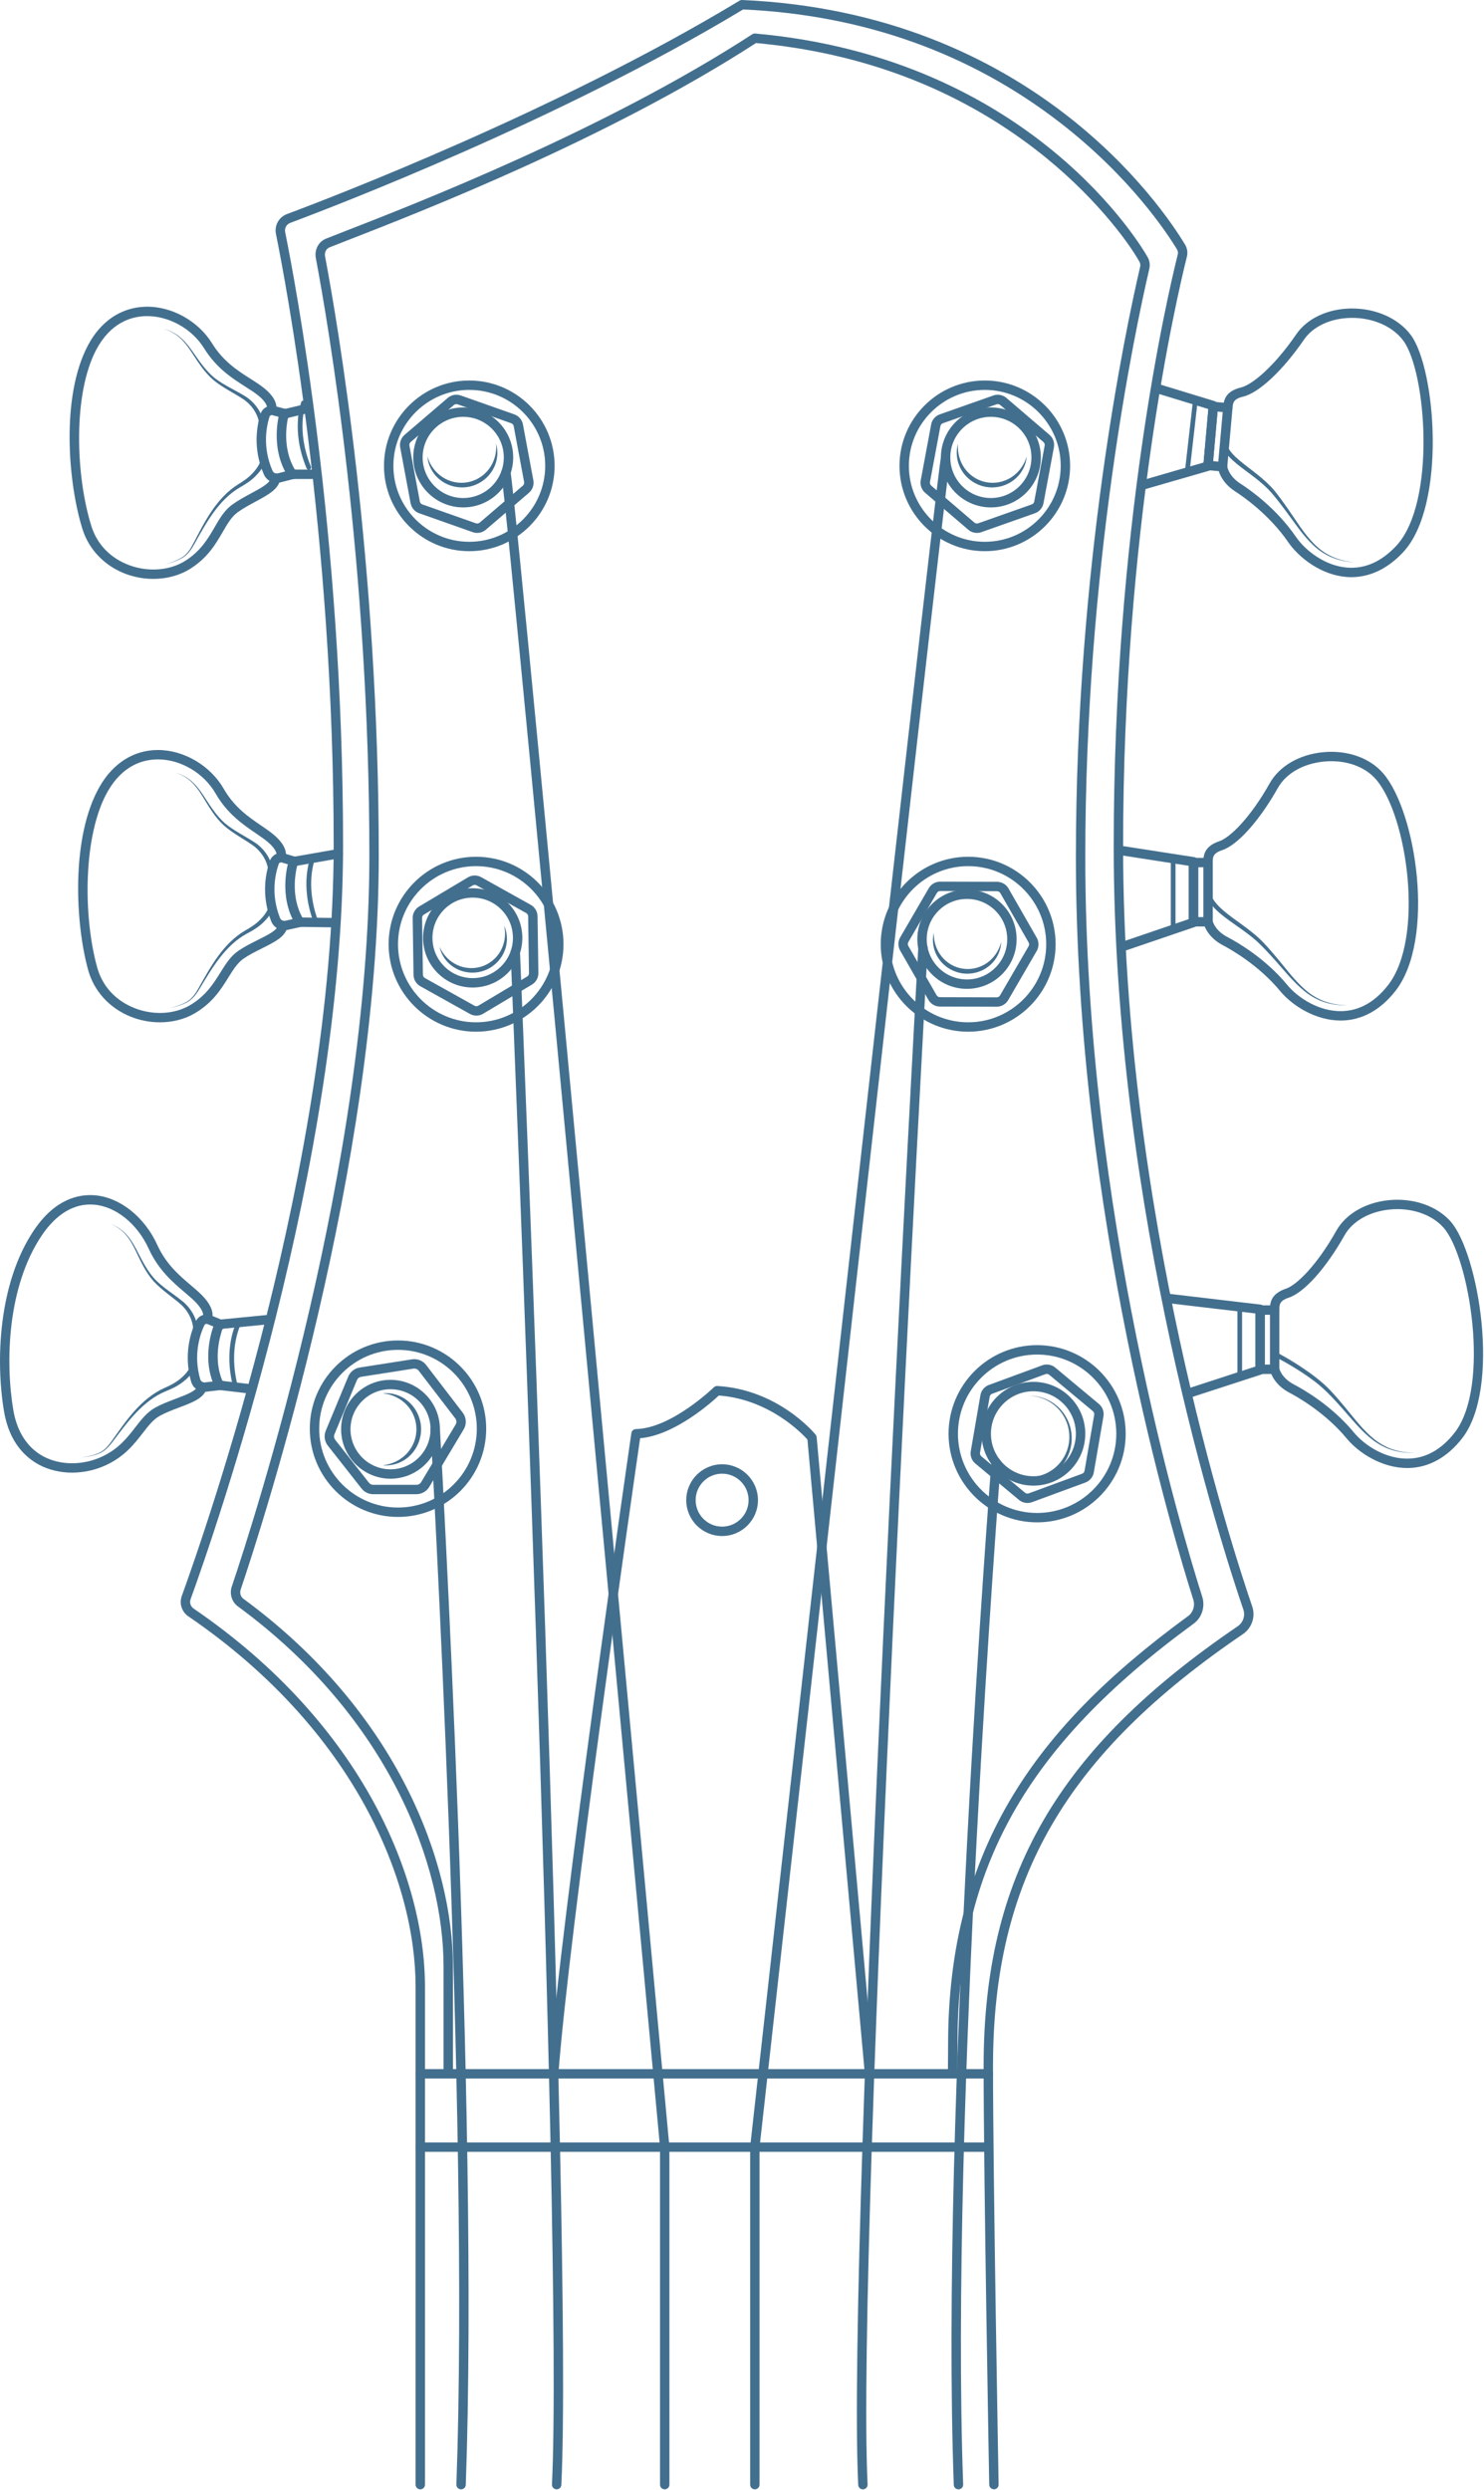 <?xml version="1.0" encoding="UTF-8" standalone="no"?>
<!DOCTYPE svg PUBLIC "-//W3C//DTD SVG 1.1//EN" "http://www.w3.org/Graphics/SVG/1.1/DTD/svg11.dtd">
<svg width="100%" height="100%" viewBox="0 0 316 530" version="1.1" xmlns="http://www.w3.org/2000/svg" xmlns:xlink="http://www.w3.org/1999/xlink" xml:space="preserve" xmlns:serif="http://www.serif.com/" style="fill-rule:evenodd;clip-rule:evenodd;stroke-linejoin:round;stroke-miterlimit:2;">
    <g transform="matrix(1,0,0,1,-144.696,-37.48)">
        <g>
            <g transform="matrix(1,0,0,1,234.188,37.475)">
                <path d="M0,529.862C-0.552,529.862 -1,529.415 -1,528.862L-1,422.843C-1,400.726 -13.708,368.413 -49.377,344.051C-50.783,343.091 -51.364,341.313 -50.789,339.729C-45.387,324.834 -18.439,247.119 -18.439,179.856C-18.439,113.725 -28.678,59.917 -30.731,49.801C-31.098,47.995 -30.11,46.215 -28.381,45.569C-19.123,42.112 29.037,23.671 67.979,0.148C68.148,0.046 68.348,0 68.541,0.005C130.017,2.713 157.891,43.85 162.854,52.069C163.324,52.848 163.462,53.76 163.243,54.638C160.974,63.718 149.659,112.445 149.659,180.189C149.659,257.764 172.562,328.545 177.153,341.946C177.894,344.109 177.078,346.527 175.169,347.825C137.373,373.512 121.956,400.169 121.956,439.832C121.956,463.383 123.139,528.192 123.151,528.843C123.161,529.396 122.722,529.851 122.17,529.862C121.618,529.833 121.162,529.432 121.151,528.881C121.14,528.228 119.956,463.401 119.956,439.832C119.956,399.417 135.626,372.281 174.045,346.171C175.21,345.378 175.71,343.907 175.261,342.594C170.652,329.14 147.659,258.082 147.659,180.189C147.659,112.211 159.024,63.273 161.302,54.154C161.392,53.795 161.335,53.422 161.142,53.102C159.085,49.696 151.209,37.682 136.24,26.112C117.084,11.307 94.38,3.2 68.754,2.016C29.705,25.556 -18.414,43.982 -27.681,47.443C-28.483,47.742 -28.941,48.567 -28.771,49.404C-26.712,59.552 -16.439,113.533 -16.439,179.856C-16.439,247.454 -43.487,325.46 -48.909,340.411C-49.172,341.136 -48.901,341.955 -48.249,342.399C-11.938,367.2 1,400.216 1,422.843L1,528.862C1,529.415 0.552,529.862 0,529.862" style="fill:rgb(67,111,142);fill-rule:nonzero;"/>
            </g>
            <g transform="matrix(1,0,0,1,240.144,44.597)">
                <path d="M0,435.294C-0.552,435.294 -1,434.847 -1,434.294L-1,411.455C-1,389.932 -12.507,358.49 -44.805,334.794C-46.083,333.856 -46.616,332.131 -46.099,330.599C-41.206,316.103 -16.796,240.479 -16.796,175.033C-16.796,112.98 -25.523,61.966 -28.198,47.809C-28.529,46.055 -27.617,44.319 -26.03,43.682C-25.056,43.292 -23.709,42.767 -22.037,42.116C-6.903,36.225 33.3,20.576 64.741,0.175C64.929,0.054 65.157,0 65.375,0.018C124.495,5.307 147.963,45.9 148.933,47.625C149.356,48.378 149.48,49.258 149.284,50.103C146.083,63.868 135.65,113.543 135.65,175.357C135.65,250.838 156.396,319.714 160.555,332.755C161.223,334.851 160.478,337.198 158.743,338.466C123.014,364.55 108.44,390.485 108.44,427.983L108.396,434.301C108.393,434.853 107.935,435.273 107.39,435.294C106.837,435.29 106.393,434.839 106.396,434.287L106.44,427.977C106.44,407.635 110.961,390.301 120.261,374.992C128.386,361.618 140.239,349.498 157.563,336.851C158.613,336.084 159.06,334.649 158.649,333.362C154.475,320.273 133.65,251.134 133.65,175.357C133.65,113.33 144.123,63.467 147.333,49.663C147.418,49.297 147.365,48.917 147.189,48.605C144.669,44.122 137.189,34.054 125.143,24.761C108.312,11.775 88.259,4.132 65.54,2.042C33.97,22.461 -6.171,38.086 -21.312,43.98C-22.976,44.628 -24.316,45.15 -25.286,45.539C-25.989,45.821 -26.387,46.62 -26.232,47.438C-23.55,61.638 -14.796,112.806 -14.796,175.033C-14.796,240.791 -39.293,316.69 -44.204,331.238C-44.445,331.953 -44.206,332.753 -43.622,333.181C-10.722,357.319 1,389.442 1,411.455L1,434.294C1,434.847 0.552,435.294 0,435.294" style="fill:rgb(67,111,142);fill-rule:nonzero;"/>
            </g>
            <g transform="matrix(1,0,0,1,355.146,477.891)">
                <path d="M0,2L-120.958,2C-121.51,2 -121.958,1.553 -121.958,1C-121.958,0.447 -121.51,0 -120.958,0L0,0C0.552,0 1,0.447 1,1C1,1.553 0.552,2 0,2" style="fill:rgb(67,111,142);fill-rule:nonzero;"/>
            </g>
            <g transform="matrix(1,0,0,1,355.146,493.499)">
                <path d="M0,2L-120.958,2C-121.51,2 -121.958,1.553 -121.958,1C-121.958,0.447 -121.51,0 -120.958,0L0,0C0.552,0 1,0.447 1,1C1,1.553 0.552,2 0,2" style="fill:rgb(67,111,142);fill-rule:nonzero;"/>
            </g>
            <g transform="matrix(1,0,0,1,229.445,358.36)">
                <path d="M0,-33.563C-9.253,-33.563 -16.781,-26.035 -16.781,-16.781C-16.781,-7.528 -9.253,0 0,0C9.253,0 16.781,-7.528 16.781,-16.781C16.781,-26.035 9.253,-33.563 0,-33.563M0,2C-10.356,2 -18.781,-6.424 -18.781,-16.781C-18.781,-27.137 -10.356,-35.563 0,-35.563C10.356,-35.563 18.781,-27.137 18.781,-16.781C18.781,-6.424 10.356,2 0,2" style="fill:rgb(67,111,142);fill-rule:nonzero;"/>
            </g>
            <g transform="matrix(1,0,0,1,219.776,351.295)">
                <path d="M0,-20.436L0.01,-20.436L0,-20.436ZM13.145,-22.519C13.084,-22.519 13.024,-22.514 12.963,-22.504L1.83,-20.764C1.421,-20.701 1.082,-20.434 0.924,-20.052L0.923,-20.052L-3.863,-8.529C-4.026,-8.136 -3.964,-7.684 -3.701,-7.349L3.473,1.774C3.698,2.06 4.036,2.224 4.399,2.224L13.596,2.224C14.008,2.224 14.396,2.004 14.607,1.651L21.937,-10.594C22.186,-11.011 22.156,-11.531 21.86,-11.917L14.08,-22.057C13.854,-22.351 13.508,-22.519 13.145,-22.519M13.596,4.224L4.399,4.224C3.418,4.224 2.507,3.782 1.901,3.01L-5.273,-6.113C-5.983,-7.015 -6.151,-8.235 -5.71,-9.296L-0.923,-20.82C-0.502,-21.834 0.435,-22.571 1.521,-22.741L12.654,-24.481C13.802,-24.66 14.958,-24.198 15.667,-23.274L23.447,-13.134C24.245,-12.093 24.326,-10.694 23.653,-9.567L16.323,2.678C15.752,3.631 14.707,4.224 13.596,4.224" style="fill:rgb(67,111,142);fill-rule:nonzero;"/>
            </g>
            <g transform="matrix(1,0,0,1,227.851,350.222)">
                <path d="M0,-17.044C-4.699,-17.044 -8.521,-13.222 -8.521,-8.523C-8.521,-3.823 -4.699,0 0,0C4.699,0 8.521,-3.823 8.521,-8.523C8.521,-13.222 4.699,-17.044 0,-17.044M0,2C-5.802,2 -10.521,-2.721 -10.521,-8.523C-10.521,-14.324 -5.802,-19.044 0,-19.044C5.802,-19.044 10.521,-14.324 10.521,-8.523C10.521,-2.721 5.802,2 0,2" style="fill:rgb(67,111,142);fill-rule:nonzero;"/>
            </g>
            <g transform="matrix(1,0,0,1,226.214,349.353)">
                <path d="M0,-15.305C2.006,-15.51 4.154,-14.793 5.686,-13.339C7.242,-11.909 8.152,-9.788 8.152,-7.654C8.153,-5.517 7.243,-3.396 5.687,-1.966C4.155,-0.511 2.006,0.205 0,-0.001C2.007,-0.194 3.839,-1.125 5.135,-2.518C6.427,-3.916 7.165,-5.776 7.152,-7.654C7.166,-9.531 6.428,-11.391 5.136,-12.789C3.84,-14.183 2.007,-15.114 0,-15.305" style="fill:rgb(67,111,142);fill-rule:nonzero;"/>
            </g>
            <g transform="matrix(1,0,0,1,365.539,359.513)">
                <path d="M0,-33.719C-9.296,-33.719 -16.859,-26.156 -16.859,-16.86C-16.859,-7.564 -9.296,0 0,0C9.296,0 16.859,-7.564 16.859,-16.86C16.859,-26.156 9.296,-33.719 0,-33.719M0,2C-10.399,2 -18.859,-6.46 -18.859,-16.86C-18.859,-27.259 -10.399,-35.719 0,-35.719C10.399,-35.719 18.859,-27.259 18.859,-16.86C18.859,-6.46 10.399,2 0,2" style="fill:rgb(67,111,142);fill-rule:nonzero;"/>
            </g>
            <g transform="matrix(1,0,0,1,367.311,355.163)">
                <path d="M0,-25.197L-11.348,-21.02C-11.623,-20.92 -11.824,-20.677 -11.874,-20.389L-13.931,-8.473C-13.981,-8.185 -13.872,-7.89 -13.647,-7.703L-4.356,0.037C-4.132,0.225 -3.823,0.28 -3.546,0.177L7.802,-3.999C8.076,-4.1 8.278,-4.343 8.328,-4.631L10.385,-16.547C10.435,-16.835 10.326,-17.13 10.102,-17.317L0.81,-25.057C0.585,-25.246 0.275,-25.3 0,-25.197M-3.827,2.227C-4.479,2.227 -5.122,2.002 -5.636,1.574L-14.927,-6.166C-15.699,-6.808 -16.073,-7.823 -15.902,-8.813L-13.845,-20.729C-13.674,-21.719 -12.981,-22.551 -12.039,-22.897L-0.69,-27.074C0.254,-27.424 1.317,-27.237 2.09,-26.594L11.381,-18.854C12.153,-18.212 12.527,-17.197 12.355,-16.206L10.298,-4.291C10.127,-3.301 9.436,-2.47 8.494,-2.122L-2.856,2.054C-3.171,2.17 -3.5,2.227 -3.827,2.227" style="fill:rgb(67,111,142);fill-rule:nonzero;"/>
            </g>
            <g transform="matrix(1,0,0,1,364.748,351.697)">
                <path d="M0,-18.088C-4.987,-18.088 -9.044,-14.031 -9.044,-9.044C-9.044,-4.057 -4.987,0 0,0C4.987,0 9.044,-4.057 9.044,-9.044C9.044,-14.031 4.987,-18.088 0,-18.088M0,2C-6.09,2 -11.044,-2.954 -11.044,-9.044C-11.044,-15.134 -6.09,-20.088 0,-20.088C6.09,-20.088 11.044,-15.134 11.044,-9.044C11.044,-2.954 6.09,2 0,2" style="fill:rgb(67,111,142);fill-rule:nonzero;"/>
            </g>
            <g transform="matrix(1,0,0,1,363.746,335.523)">
                <path d="M0,16.358C2.206,16.407 4.426,15.544 6.034,13.984C7.652,12.437 8.624,10.222 8.658,7.951C8.708,5.68 7.816,3.393 6.211,1.74C4.618,0.076 2.337,-0.923 0,-0.957C2.335,-1.007 4.689,-0.089 6.388,1.563C8.098,3.201 9.125,5.548 9.158,7.951C9.208,10.35 8.262,12.77 6.564,14.514C4.881,16.271 2.467,17.325 0,17.358C-0.276,17.365 -0.505,17.145 -0.511,16.87C-0.517,16.593 -0.298,16.365 -0.022,16.358L0,16.358Z" style="fill:rgb(67,111,142);fill-rule:nonzero;"/>
            </g>
            <g transform="matrix(1,0,0,1,246.065,255.077)">
                <path d="M0,-33.237C-9.163,-33.237 -16.618,-25.782 -16.618,-16.619C-16.618,-7.455 -9.163,0 0,0C9.164,0 16.619,-7.455 16.619,-16.619C16.619,-25.782 9.164,-33.237 0,-33.237M0,2C-10.266,2 -18.618,-6.352 -18.618,-16.619C-18.618,-26.885 -10.266,-35.237 0,-35.237C10.267,-35.237 18.619,-26.885 18.619,-16.619C18.619,-6.352 10.267,2 0,2" style="fill:rgb(67,111,142);fill-rule:nonzero;"/>
            </g>
            <g transform="matrix(1,0,0,1,244.846,252.262)">
                <path d="M0,-27.177L0.01,-27.177L0,-27.177ZM0.934,-26.434C0.788,-26.434 0.642,-26.395 0.513,-26.319L-9.87,-20.12C-10.122,-19.969 -10.275,-19.695 -10.271,-19.402L-10.094,-7.311C-10.09,-7.018 -9.929,-6.748 -9.673,-6.606L0.887,-0.713C1.142,-0.57 1.457,-0.574 1.708,-0.725L12.091,-6.924C12.342,-7.074 12.496,-7.348 12.491,-7.641L12.314,-19.732C12.311,-20.025 12.149,-20.296 11.893,-20.438L1.334,-26.33C1.21,-26.4 1.072,-26.434 0.934,-26.434M1.287,1.39C0.812,1.39 0.338,1.271 -0.088,1.033L-10.647,-4.86C-11.525,-5.349 -12.079,-6.277 -12.094,-7.282L-12.271,-19.373C-12.285,-20.378 -11.758,-21.322 -10.896,-21.837L-0.513,-28.035C0.351,-28.551 1.432,-28.567 2.309,-28.076L12.868,-22.184C13.746,-21.694 14.3,-20.766 14.314,-19.761L14.491,-7.671C14.506,-6.666 13.979,-5.721 13.116,-5.206L2.733,0.991C2.29,1.257 1.789,1.39 1.287,1.39" style="fill:rgb(67,111,142);fill-rule:nonzero;"/>
            </g>
            <g transform="matrix(1,0,0,1,245.355,245.661)">
                <path d="M0,-17.123C-0.043,-17.123 -0.085,-17.123 -0.128,-17.122C-2.417,-17.089 -4.555,-16.166 -6.149,-14.524C-7.744,-12.883 -8.604,-10.718 -8.57,-8.43C-8.537,-6.142 -7.614,-4.003 -5.973,-2.409C-4.331,-0.814 -2.176,0.031 0.122,0.012C2.41,-0.021 4.548,-0.944 6.143,-2.586C7.737,-4.227 8.597,-6.392 8.563,-8.68C8.53,-10.969 7.607,-13.107 5.966,-14.701C4.355,-16.266 2.241,-17.123 0,-17.123M-0.008,2.013C-2.771,2.013 -5.379,0.956 -7.366,-0.974C-9.391,-2.941 -10.529,-5.579 -10.57,-8.401C-10.611,-11.224 -9.551,-13.893 -7.584,-15.918C-5.618,-17.943 -2.98,-19.081 -0.158,-19.122C2.673,-19.136 5.334,-18.102 7.359,-16.136C9.384,-14.169 10.522,-11.532 10.563,-8.709C10.604,-5.887 9.544,-3.217 7.578,-1.192C5.611,0.833 2.973,1.97 0.151,2.012C0.098,2.012 0.045,2.013 -0.008,2.013" style="fill:rgb(67,111,142);fill-rule:nonzero;"/>
            </g>
            <g transform="matrix(1,0,0,1,252.063,244.773)">
                <path d="M0,-10.232C0.783,-8.492 0.778,-6.344 -0.08,-4.533C-0.906,-2.707 -2.551,-1.259 -4.478,-0.63C-6.405,0 -8.588,-0.197 -10.333,-1.183C-12.095,-2.139 -13.367,-3.871 -13.76,-5.738C-12.987,-3.993 -11.609,-2.629 -9.98,-1.879C-8.346,-1.134 -6.466,-1.02 -4.789,-1.58C-3.103,-2.117 -1.652,-3.319 -0.773,-4.885C0.1,-6.452 0.407,-8.367 0,-10.232" style="fill:rgb(67,111,142);fill-rule:nonzero;"/>
            </g>
            <g transform="matrix(1,0,0,1,350.857,255.077)">
                <path d="M0,-33.237C-9.163,-33.237 -16.618,-25.782 -16.618,-16.619C-16.618,-7.455 -9.163,0 0,0C9.163,0 16.618,-7.455 16.618,-16.619C16.618,-25.782 9.163,-33.237 0,-33.237M0,2C-10.266,2 -18.618,-6.352 -18.618,-16.619C-18.618,-26.885 -10.266,-35.237 0,-35.237C10.266,-35.237 18.618,-26.885 18.618,-16.619C18.618,-6.352 10.266,2 0,2" style="fill:rgb(67,111,142);fill-rule:nonzero;"/>
            </g>
            <g transform="matrix(1,0,0,1,344.901,249.759)">
                <path d="M0,-22.622C-0.292,-22.622 -0.563,-22.466 -0.71,-22.214L-6.786,-11.758C-6.933,-11.505 -6.933,-11.19 -6.788,-10.935L-0.771,-0.447C-0.625,-0.193 -0.353,-0.035 -0.061,-0.034L12.032,0L12.034,0C12.326,0 12.598,-0.157 12.745,-0.41L18.819,-10.865C18.967,-11.118 18.967,-11.432 18.822,-11.686L12.805,-22.175C12.659,-22.429 12.388,-22.587 12.095,-22.588L0.002,-22.622L0,-22.622ZM12.034,2L12.026,2L-0.066,1.966C-1.071,1.963 -2.006,1.42 -2.506,0.548L-8.522,-9.941C-9.022,-10.813 -9.02,-11.894 -8.515,-12.762L-2.439,-23.218C-1.936,-24.084 -1.002,-24.622 0,-24.622L0.008,-24.622L12.101,-24.588C13.105,-24.585 14.04,-24.042 14.54,-23.17L20.557,-12.681C21.057,-11.809 21.054,-10.728 20.548,-9.859L14.474,0.596C13.97,1.462 13.036,2 12.034,2" style="fill:rgb(67,111,142);fill-rule:nonzero;"/>
            </g>
            <g transform="matrix(1,0,0,1,350.606,245.947)">
                <path d="M0,-17.127C-0.043,-17.127 -0.085,-17.127 -0.128,-17.126C-2.417,-17.093 -4.555,-16.17 -6.149,-14.528C-7.744,-12.887 -8.604,-10.722 -8.57,-8.434C-8.537,-6.146 -7.614,-4.007 -5.973,-2.413C-4.331,-0.818 -2.169,0.029 0.122,0.008C4.846,-0.062 8.632,-3.961 8.563,-8.685C8.53,-10.973 7.607,-13.111 5.966,-14.706C4.355,-16.27 2.241,-17.127 0,-17.127M-0.007,2.009C-2.771,2.009 -5.379,0.952 -7.366,-0.978C-9.391,-2.945 -10.529,-5.583 -10.57,-8.405C-10.611,-11.228 -9.551,-13.897 -7.584,-15.922C-5.618,-17.947 -2.98,-19.085 -0.158,-19.126C2.673,-19.136 5.334,-18.106 7.359,-16.14C9.384,-14.174 10.522,-11.536 10.563,-8.714C10.648,-2.888 5.978,1.922 0.151,2.008C0.099,2.008 0.045,2.009 -0.007,2.009" style="fill:rgb(67,111,142);fill-rule:nonzero;"/>
            </g>
            <g transform="matrix(1,0,0,1,357.885,242.984)">
                <path d="M0,-5.013C-0.053,-3.105 -0.994,-1.175 -2.555,0.082C-4.095,1.365 -6.206,1.951 -8.215,1.679C-10.224,1.406 -12.102,0.277 -13.243,-1.37C-14.413,-2.998 -14.803,-5.111 -14.344,-6.964C-14.408,-5.056 -13.762,-3.228 -12.622,-1.843C-11.477,-0.461 -9.834,0.462 -8.08,0.688C-6.329,0.94 -4.5,0.489 -3.026,-0.537C-1.557,-1.567 -0.446,-3.158 0,-5.013" style="fill:rgb(67,111,142);fill-rule:nonzero;"/>
            </g>
            <g transform="matrix(1,0,0,1,244.627,152.8)">
                <path d="M0,-32.33C-8.913,-32.33 -16.165,-25.079 -16.165,-16.165C-16.165,-7.252 -8.913,0 0,0C8.914,0 16.165,-7.252 16.165,-16.165C16.165,-25.079 8.914,-32.33 0,-32.33M0,2C-10.016,2 -18.165,-6.149 -18.165,-16.165C-18.165,-26.182 -10.016,-34.33 0,-34.33C10.016,-34.33 18.165,-26.182 18.165,-16.165C18.165,-6.149 10.016,2 0,2" style="fill:rgb(67,111,142);fill-rule:nonzero;"/>
            </g>
            <g transform="matrix(1,0,0,1,240.688,149.302)">
                <path d="M0,-26.367L0.01,-26.367L0,-26.367ZM1.185,-25.805C0.992,-25.805 0.801,-25.737 0.65,-25.608L0.65,-25.607L-8.535,-17.743C-8.758,-17.553 -8.862,-17.256 -8.809,-16.968L-6.591,-5.081C-6.537,-4.793 -6.333,-4.555 -6.057,-4.457L5.347,-0.434C5.624,-0.336 5.933,-0.394 6.155,-0.584L15.34,-8.449C15.563,-8.639 15.667,-8.936 15.614,-9.224L13.396,-21.111C13.342,-21.399 13.137,-21.638 12.861,-21.736L1.458,-25.758C1.369,-25.789 1.277,-25.805 1.185,-25.805M5.618,1.612C5.303,1.612 4.987,1.559 4.682,1.452L-6.722,-2.571C-7.669,-2.905 -8.373,-3.726 -8.557,-4.715L-10.775,-16.601C-10.959,-17.59 -10.599,-18.609 -9.836,-19.263L-0.65,-27.127L-0.65,-27.126C0.113,-27.78 1.176,-27.979 2.124,-27.644L13.527,-23.621C14.475,-23.286 15.177,-22.466 15.362,-21.478L17.58,-9.591C17.764,-8.603 17.405,-7.583 16.641,-6.93L7.456,0.935C6.938,1.378 6.282,1.612 5.618,1.612" style="fill:rgb(67,111,142);fill-rule:nonzero;"/>
            </g>
            <g transform="matrix(1,0,0,1,243.334,143.483)">
                <path d="M0,-17.28C-4.764,-17.28 -8.64,-13.404 -8.64,-8.64C-8.64,-3.876 -4.764,0 0,0C4.764,0 8.64,-3.876 8.64,-8.64C8.64,-13.404 4.764,-17.28 0,-17.28M0,2C-5.867,2 -10.64,-2.773 -10.64,-8.64C-10.64,-14.507 -5.867,-19.28 0,-19.28C5.867,-19.28 10.64,-14.507 10.64,-8.64C10.64,-2.773 5.867,2 0,2" style="fill:rgb(67,111,142);fill-rule:nonzero;"/>
            </g>
            <g transform="matrix(1,0,0,1,250.335,141.483)">
                <path d="M0,-9.525C0.553,-7.645 0.249,-5.462 -0.873,-3.739C-1.965,-1.997 -3.836,-0.752 -5.881,-0.376C-7.926,0 -10.117,-0.499 -11.758,-1.739C-13.419,-2.951 -14.479,-4.884 -14.628,-6.839C-14.086,-4.955 -12.873,-3.372 -11.315,-2.381C-9.753,-1.395 -7.85,-1.019 -6.062,-1.359C-4.268,-1.675 -2.623,-2.703 -1.513,-4.18C-0.408,-5.66 0.164,-7.572 0,-9.525" style="fill:rgb(67,111,142);fill-rule:nonzero;"/>
            </g>
            <g transform="matrix(1,0,0,1,354.397,152.8)">
                <path d="M0,-32.33C-8.913,-32.33 -16.165,-25.079 -16.165,-16.165C-16.165,-7.252 -8.913,0 0,0C8.914,0 16.165,-7.252 16.165,-16.165C16.165,-25.079 8.914,-32.33 0,-32.33M0,2C-10.016,2 -18.165,-6.149 -18.165,-16.165C-18.165,-26.182 -10.016,-34.33 0,-34.33C10.016,-34.33 18.165,-26.182 18.165,-16.165C18.165,-6.149 10.016,2 0,2" style="fill:rgb(67,111,142);fill-rule:nonzero;"/>
            </g>
            <g transform="matrix(1,0,0,1,357.152,148.737)">
                <path d="M0,-25.24C-0.092,-25.24 -0.184,-25.225 -0.272,-25.194L-11.676,-21.171C-11.952,-21.073 -12.157,-20.834 -12.21,-20.547L-14.429,-8.659C-14.482,-8.372 -14.377,-8.074 -14.155,-7.884L-4.97,-0.02C-4.748,0.171 -4.438,0.228 -4.162,0.13L7.242,-3.892C7.518,-3.99 7.723,-4.229 7.776,-4.517L9.994,-16.404C10.047,-16.691 9.943,-16.989 9.721,-17.179L0.535,-25.043C0.384,-25.172 0.193,-25.24 0,-25.24M-4.432,2.176C-5.097,2.176 -5.752,1.943 -6.271,1.499L-15.456,-6.365C-16.219,-7.019 -16.579,-8.038 -16.395,-9.026L-14.176,-20.914C-13.993,-21.901 -13.29,-22.722 -12.342,-23.057L-0.938,-27.079C0.007,-27.416 1.071,-27.216 1.836,-26.562L11.021,-18.698C11.784,-18.044 12.144,-17.025 11.96,-16.037L9.742,-4.15C9.558,-3.161 8.854,-2.34 7.907,-2.006L-3.497,2.016C-3.801,2.124 -4.118,2.176 -4.432,2.176" style="fill:rgb(67,111,142);fill-rule:nonzero;"/>
            </g>
            <g transform="matrix(1,0,0,1,355.69,143.483)">
                <path d="M0,-17.28C-4.764,-17.28 -8.64,-13.404 -8.64,-8.64C-8.64,-3.876 -4.764,0 0,0C4.764,0 8.64,-3.876 8.64,-8.64C8.64,-13.404 4.764,-17.28 0,-17.28M0,2C-5.867,2 -10.64,-2.773 -10.64,-8.64C-10.64,-14.507 -5.867,-19.28 0,-19.28C5.867,-19.28 10.64,-14.507 10.64,-8.64C10.64,-2.773 5.867,2 0,2" style="fill:rgb(67,111,142);fill-rule:nonzero;"/>
            </g>
            <g transform="matrix(1,0,0,1,348.69,141.483)">
                <path d="M0,-9.525C-0.164,-7.572 0.408,-5.66 1.513,-4.18C2.623,-2.703 4.268,-1.675 6.062,-1.359C7.851,-1.019 9.753,-1.395 11.315,-2.381C12.873,-3.372 14.087,-4.955 14.629,-6.839C14.479,-4.884 13.419,-2.951 11.758,-1.739C10.118,-0.499 7.926,0 5.881,-0.376C3.836,-0.752 1.965,-1.997 0.873,-3.739C-0.249,-5.462 -0.553,-7.645 0,-9.525" style="fill:rgb(67,111,142);fill-rule:nonzero;"/>
            </g>
            <g transform="matrix(1,0,0,1,242.88,340.682)">
                <path d="M0,226.655C-0.012,226.655 -0.024,226.655 -0.037,226.654C-0.588,226.634 -1.02,226.171 -1,225.619C1.843,146.926 -6.422,2.524 -6.506,1.075C-6.538,0.524 -6.116,0.051 -5.565,0.019C-5.013,0 -4.541,0.408 -4.509,0.96C-4.425,2.41 3.846,146.904 0.999,225.691C0.979,226.231 0.536,226.655 0,226.655" style="fill:rgb(67,111,142);fill-rule:nonzero;"/>
            </g>
            <g transform="matrix(1,0,0,1,263.229,239.111)">
                <path d="M0,328.226C-0.017,328.226 -0.033,328.226 -0.05,328.225C-0.602,328.198 -1.027,327.729 -1,327.177C1.525,275.803 -9.694,3.799 -9.807,1.058C-9.83,0.506 -9.401,0.04 -8.85,0.017C-8.303,0 -7.832,0.423 -7.809,0.975C-7.695,3.717 3.527,275.812 0.998,327.275C0.972,327.81 0.53,328.226 0,328.226" style="fill:rgb(67,111,142);fill-rule:nonzero;"/>
            </g>
            <g transform="matrix(1,0,0,1,286.239,136.959)">
                <path d="M0,430.378C-0.552,430.378 -1,429.931 -1,429.378L-1,357.54C-1.314,354.194 -32.853,13.674 -34.804,1.228C-34.89,0.683 -34.517,0.171 -33.971,0.086C-33.43,0 -32.914,0.373 -32.829,0.919C-30.867,13.427 -0.304,343.407 0.996,357.448L1,429.378C1,429.931 0.552,430.378 0,430.378" style="fill:rgb(67,111,142);fill-rule:nonzero;"/>
            </g>
            <g transform="matrix(1,0,0,1,348.789,347.741)">
                <path d="M0,219.596C-0.536,219.596 -0.979,219.172 -0.999,218.632C-3.846,139.835 6.903,2.334 7.012,0.954C7.056,0.405 7.532,0 8.087,0.036C8.638,0.08 9.049,0.562 9.006,1.113C8.897,2.491 -1.843,139.878 1,218.56C1.02,219.112 0.588,219.575 0.037,219.595C0.024,219.596 0.012,219.596 0,219.596" style="fill:rgb(67,111,142);fill-rule:nonzero;"/>
            </g>
            <g transform="matrix(1,0,0,1,328.44,238.262)">
                <path d="M0,329.075C-0.53,329.075 -0.972,328.659 -0.998,328.124C-3.528,276.653 11.638,3.718 11.791,0.967C11.822,0.415 12.301,0 12.845,0.024C13.396,0.054 13.819,0.527 13.788,1.078C13.635,3.828 -1.525,276.659 1,328.026C1.027,328.578 0.602,329.047 0.05,329.074C0.033,329.075 0.017,329.075 0,329.075" style="fill:rgb(67,111,142);fill-rule:nonzero;"/>
            </g>
            <g transform="matrix(1,0,0,1,305.43,133.77)">
                <path d="M0,433.567C-0.552,433.567 -1,433.12 -1,432.567L-1,360.729C-1,360.692 -0.998,360.655 -0.994,360.619C-0.607,357.148 37.672,13.418 39.632,0.919C39.718,0.373 40.237,0 40.775,0.086C41.321,0.171 41.694,0.683 41.608,1.228C39.663,13.636 1.674,354.731 1,360.785L1,432.567C1,433.12 0.552,433.567 0,433.567" style="fill:rgb(67,111,142);fill-rule:nonzero;"/>
            </g>
            <g transform="matrix(1,0,0,1,397.536,312.75)">
                <path d="M0,22.362C-0.421,22.362 -0.813,22.093 -0.951,21.672C-1.122,21.146 -0.834,20.582 -0.31,20.411L14.479,15.598L14.479,4.295L-4.579,2.05C-5.127,1.986 -5.52,1.489 -5.455,0.94C-5.391,0.391 -4.893,0 -4.345,0.064L15.595,2.412C16.099,2.471 16.479,2.898 16.479,3.405L16.479,16.325C16.479,16.758 16.2,17.142 15.788,17.276L0.31,22.313C0.207,22.346 0.103,22.362 0,22.362" style="fill:rgb(67,111,142);fill-rule:nonzero;"/>
            </g>
            <g transform="matrix(1,0,0,1,408.686,315.146)">
                <path d="M0,15.653C-0.276,15.653 -0.5,15.429 -0.5,15.153L-0.5,0.5C-0.5,0.223 -0.276,0 0,0C0.276,0 0.5,0.223 0.5,0.5L0.5,15.153C0.5,15.429 0.276,15.653 0,15.653" style="fill:rgb(67,111,142);fill-rule:nonzero;"/>
            </g>
            <g transform="matrix(1,0,0,1,0,105.255)">
                <path d="M414.014,222.675L415.118,222.675L415.118,212.071L414.014,212.071L414.014,222.675ZM416.118,224.675L413.014,224.675C412.462,224.675 412.014,224.227 412.014,223.675L412.014,211.07C412.014,210.517 412.462,210.07 413.014,210.07L416.118,210.07C416.67,210.07 417.118,210.517 417.118,211.07L417.118,223.675C417.118,224.227 416.67,224.675 416.118,224.675" style="fill:rgb(67,111,142);fill-rule:nonzero;"/>
            </g>
            <g transform="matrix(1,0,0,1,444.347,292.396)">
                <path d="M0,57.554C-5.31,57.554 -10.288,54.41 -12.892,51.26C-17.434,45.77 -23.364,42.423 -25.073,41.528C-28.622,39.669 -29.189,36.837 -29.212,36.718C-29.313,36.175 -28.956,35.653 -28.413,35.551C-27.876,35.448 -27.354,35.802 -27.248,36.339C-27.227,36.437 -26.781,38.375 -24.146,39.756C-21.847,40.959 -16,44.365 -11.351,49.986C-9.019,52.807 -4.558,55.634 0.167,55.553C3.942,55.497 7.287,53.632 10.108,50.009C17.824,40.102 13.196,12.572 7.741,6.399C5.207,3.531 0.769,2.045 -3.828,2.541C-8.116,2.995 -11.678,5.049 -13.356,8.033C-17.269,14.987 -21.916,20.186 -25.196,21.28C-27.229,21.957 -27.229,22.784 -27.229,23.929C-27.229,24.482 -27.677,24.929 -28.229,24.929C-28.781,24.929 -29.229,24.482 -29.229,23.929C-29.229,22.653 -29.229,20.516 -25.829,19.382C-23.58,18.633 -19.264,14.455 -15.1,7.052C-13.104,3.505 -8.97,1.075 -4.039,0.552C1.193,0 6.283,1.729 9.24,5.075C15.162,11.777 20.062,40.484 11.687,51.238C8.519,55.305 4.546,57.489 0.196,57.552C0.131,57.553 0.065,57.554 0,57.554" style="fill:rgb(67,111,142);fill-rule:nonzero;"/>
            </g>
            <g transform="matrix(1,0,0,1,416.345,346.616)">
                <path d="M0,-21.403C2.787,-19.906 5.463,-18.258 7.998,-16.368C9.257,-15.417 10.481,-14.403 11.581,-13.248C12.658,-12.098 13.686,-10.908 14.683,-9.699C16.692,-7.302 18.54,-4.753 20.963,-2.804C22.173,-1.841 23.543,-1.07 25.026,-0.595C26.508,-0.119 28.072,0.08 29.635,0.111C28.073,0.131 26.497,-0.015 24.981,-0.449C23.466,-0.879 22.042,-1.618 20.776,-2.56C18.239,-4.467 16.293,-6.983 14.215,-9.299C12.139,-11.642 10.038,-13.914 7.494,-15.687C4.984,-17.498 2.292,-19.094 -0.453,-20.512L-0.466,-20.518C-0.711,-20.645 -0.808,-20.947 -0.681,-21.192C-0.554,-21.437 -0.252,-21.534 -0.007,-21.407C-0.005,-21.406 -0.001,-21.404 0,-21.403" style="fill:rgb(67,111,142);fill-rule:nonzero;"/>
            </g>
            <g transform="matrix(1,0,0,1,384.056,217.492)">
                <path d="M0,22.372C-0.416,22.372 -0.805,22.11 -0.946,21.694C-1.125,21.171 -0.845,20.603 -0.323,20.425L13.777,15.619L13.777,4.271L-0.499,2.056C-1.045,1.971 -1.418,1.46 -1.334,0.914C-1.249,0.368 -0.734,0 -0.192,0.079L14.931,2.426C15.418,2.502 15.777,2.921 15.777,3.414L15.777,16.335C15.777,16.763 15.505,17.143 15.1,17.281L0.323,22.318C0.216,22.354 0.107,22.372 0,22.372" style="fill:rgb(67,111,142);fill-rule:nonzero;"/>
            </g>
            <g transform="matrix(1,0,0,1,394.505,219.897)">
                <path d="M0,15.653C-0.276,15.653 -0.5,15.429 -0.5,15.153L-0.5,0.5C-0.5,0.223 -0.276,0 0,0C0.276,0 0.5,0.223 0.5,0.5L0.5,15.153C0.5,15.429 0.276,15.653 0,15.653" style="fill:rgb(67,111,142);fill-rule:nonzero;"/>
            </g>
            <g transform="matrix(1,0,0,1,0,-85.242)">
                <path d="M399.833,317.923L400.937,317.923L400.937,307.319L399.833,307.319L399.833,317.923ZM401.937,319.923L398.833,319.923C398.281,319.923 397.833,319.475 397.833,318.923L397.833,306.319C397.833,305.766 398.281,305.319 398.833,305.319L401.937,305.319C402.489,305.319 402.937,305.766 402.937,306.319L402.937,318.923C402.937,319.475 402.489,319.923 401.937,319.923" style="fill:rgb(67,111,142);fill-rule:nonzero;"/>
            </g>
            <g transform="matrix(1,0,0,1,430.166,197.088)">
                <path d="M0,57.614C-5.31,57.614 -10.288,54.47 -12.893,51.321C-17.429,45.834 -23.363,42.484 -25.073,41.587C-28.622,39.729 -29.19,36.898 -29.212,36.778C-29.314,36.235 -28.957,35.713 -28.414,35.611C-27.872,35.51 -27.354,35.862 -27.249,36.4C-27.226,36.504 -26.776,38.438 -24.146,39.816C-21.846,41.021 -15.996,44.429 -11.352,50.046C-9.019,52.867 -4.519,55.697 0.167,55.613C3.942,55.557 7.287,53.692 10.108,50.069C17.898,40.066 14.229,14.162 7.597,6.363C5.164,3.501 0.996,2.052 -3.553,2.492C-7.958,2.917 -11.623,5.01 -13.357,8.092C-17.268,15.046 -21.915,20.245 -25.196,21.339C-27.229,22.017 -27.229,22.844 -27.229,23.989C-27.229,24.541 -27.677,24.989 -28.229,24.989C-28.782,24.989 -29.229,24.541 -29.229,23.989C-29.229,22.712 -29.229,20.575 -25.829,19.442C-23.58,18.692 -19.264,14.514 -15.1,7.112C-13.046,3.46 -8.801,0.989 -3.745,0.501C1.452,0 6.264,1.707 9.121,5.067C16.161,13.347 20.223,40.336 11.687,51.298C8.519,55.365 4.546,57.549 0.196,57.613C0.131,57.614 0.065,57.614 0,57.614" style="fill:rgb(67,111,142);fill-rule:nonzero;"/>
            </g>
            <g transform="matrix(1,0,0,1,402.414,251.083)">
                <path d="M0,-23.51C0.44,-22.076 1.545,-20.876 2.745,-19.833C3.958,-18.782 5.302,-17.849 6.628,-16.882C7.958,-15.915 9.287,-14.92 10.507,-13.78C11.721,-12.621 12.779,-11.372 13.848,-10.116C15.979,-7.616 17.887,-4.924 20.362,-2.804C21.601,-1.756 23.017,-0.907 24.562,-0.385C26.104,0.151 27.747,0.363 29.385,0.395C27.747,0.416 26.091,0.26 24.512,-0.232C22.931,-0.709 21.456,-1.527 20.159,-2.553C17.565,-4.634 15.559,-7.283 13.36,-9.693C12.272,-10.905 11.142,-12.107 9.973,-13.201C8.78,-14.284 7.465,-15.241 6.129,-16.183C4.794,-17.129 3.425,-18.047 2.141,-19.127C0.879,-20.201 -0.385,-21.479 -0.954,-23.209C-1.04,-23.471 -0.897,-23.754 -0.635,-23.84C-0.373,-23.926 -0.09,-23.783 -0.003,-23.521C-0.003,-23.519 -0.001,-23.512 0,-23.51" style="fill:rgb(67,111,142);fill-rule:nonzero;"/>
            </g>
            <g transform="matrix(1,0,0,1,387.929,119.029)">
                <path d="M0,22.714C-0.434,22.714 -0.833,22.429 -0.96,21.991C-1.114,21.461 -0.808,20.906 -0.277,20.753L13.054,16.899L14.07,5.519L2.797,2.073C2.27,1.912 1.972,1.353 2.133,0.824C2.295,0.297 2.855,0 3.382,0.16L15.431,3.843C15.883,3.982 16.176,4.418 16.134,4.889L14.985,17.758C14.949,18.169 14.664,18.515 14.267,18.63L0.278,22.674C0.186,22.701 0.092,22.714 0,22.714" style="fill:rgb(67,111,142);fill-rule:nonzero;"/>
            </g>
            <g transform="matrix(1,0,0,1,403.017,125.166)">
                <path d="M0,10.48L1.099,10.578L2.042,0.016L0.943,-0.083L0,10.48ZM2.007,12.663C1.978,12.663 1.948,12.662 1.917,12.659L-1.174,12.383C-1.438,12.36 -1.682,12.232 -1.852,12.029C-2.022,11.825 -2.104,11.563 -2.081,11.298L-0.96,-1.256C-0.937,-1.52 -0.809,-1.765 -0.606,-1.935C-0.402,-2.105 -0.141,-2.183 0.125,-2.164L3.216,-1.887C3.767,-1.838 4.172,-1.352 4.124,-0.802L3.002,11.752C2.956,12.272 2.52,12.663 2.007,12.663" style="fill:rgb(67,111,142);fill-rule:nonzero;"/>
            </g>
            <g transform="matrix(1,0,0,1,432.448,103.055)">
                <path d="M0,57.274C-0.326,57.274 -0.652,57.262 -0.98,57.237C-6.349,56.837 -11.116,53.217 -13.458,49.807C-17.49,43.937 -23.102,40.073 -24.726,39.028C-28.095,36.862 -28.408,33.991 -28.42,33.87C-28.473,33.32 -28.071,32.832 -27.521,32.779C-26.973,32.722 -26.489,33.123 -26.43,33.669C-26.417,33.774 -26.141,35.74 -23.644,37.346C-21.46,38.751 -15.938,42.666 -11.81,48.674C-9.738,51.691 -5.54,54.892 -0.832,55.243C2.937,55.517 6.43,53.963 9.563,50.606C18.128,41.423 15.966,13.59 11.083,6.957C8.813,3.876 4.515,2.003 -0.098,2.086C-4.409,2.158 -8.14,3.885 -10.077,6.708C-14.591,13.286 -19.682,18.052 -23.047,18.85C-25.133,19.344 -25.206,20.168 -25.308,21.309C-25.356,21.859 -25.844,22.265 -26.393,22.216C-26.942,22.167 -27.349,21.681 -27.3,21.131C-27.187,19.859 -26.997,17.731 -23.509,16.903C-21.202,16.357 -16.531,12.579 -11.726,5.576C-9.423,2.221 -5.088,0.169 -0.131,0.086C5.116,0 10.046,2.177 12.693,5.772C17.996,12.973 20.323,42.002 11.025,51.97C7.775,55.454 3.981,57.274 0,57.274" style="fill:rgb(67,111,142);fill-rule:nonzero;"/>
            </g>
            <g transform="matrix(1,0,0,1,405.915,156.781)">
                <path d="M0,-24.737C0.418,-23.372 1.589,-22.25 2.775,-21.244C3.984,-20.233 5.289,-19.294 6.547,-18.281C7.806,-17.27 9.033,-16.188 10.098,-14.939C11.134,-13.68 12.064,-12.375 12.984,-11.054C14.828,-8.429 16.464,-5.65 18.725,-3.405C19.854,-2.293 21.168,-1.357 22.635,-0.731C24.097,-0.091 25.677,0.256 27.268,0.43C25.672,0.308 24.075,0.013 22.575,-0.586C21.069,-1.17 19.696,-2.08 18.508,-3.176C16.128,-5.391 14.39,-8.141 12.471,-10.687C11.521,-11.967 10.536,-13.235 9.508,-14.429C8.473,-15.606 7.271,-16.636 6.019,-17.612C4.765,-18.591 3.451,-19.504 2.185,-20.53C0.953,-21.561 -0.375,-22.71 -0.957,-24.445C-1.044,-24.707 -0.903,-24.991 -0.642,-25.079C-0.38,-25.167 -0.096,-25.026 -0.008,-24.764L0,-24.737Z" style="fill:rgb(67,111,142);fill-rule:nonzero;"/>
            </g>
            <g transform="matrix(1,0,0,1,397.492,122.124)">
                <path d="M0,16.354C-0.019,16.354 -0.038,16.353 -0.057,16.351C-0.332,16.319 -0.528,16.072 -0.497,15.797L1.248,0.477C1.278,0.203 1.512,0 1.801,0.037C2.075,0.068 2.272,0.316 2.241,0.59L0.496,15.911C0.467,16.166 0.251,16.354 0,16.354" style="fill:rgb(67,111,142);fill-rule:nonzero;"/>
            </g>
            <g transform="matrix(1,0,0,1,198.243,317.291)">
                <path d="M0,16.842C-0.039,16.842 -0.078,16.84 -0.117,16.835L-6.983,16.035C-7.325,15.995 -7.622,15.783 -7.77,15.474C-10.933,8.858 -7.91,1.963 -7.78,1.673C-7.633,1.346 -7.322,1.122 -6.965,1.087L3.695,0.046C4.255,0 4.734,0.395 4.788,0.944C4.841,1.493 4.439,1.983 3.89,2.036L-6.16,3.018C-6.728,4.598 -8.155,9.464 -6.189,14.114L0.114,14.849C0.663,14.912 1.056,15.409 0.992,15.957C0.933,16.467 0.5,16.842 0,16.842" style="fill:rgb(67,111,142);fill-rule:nonzero;"/>
            </g>
            <g transform="matrix(1,0,0,1,194.875,318.391)">
                <path d="M0,14.849C-0.221,14.849 -0.423,14.702 -0.482,14.478C-2.752,5.981 0.162,0.555 0.287,0.328C0.421,0.087 0.724,0 0.966,0.132C1.208,0.265 1.296,0.569 1.163,0.811C1.135,0.863 -1.676,6.135 0.483,14.22C0.555,14.487 0.396,14.761 0.129,14.832C0.086,14.843 0.043,14.849 0,14.849" style="fill:rgb(67,111,142);fill-rule:nonzero;"/>
            </g>
            <g transform="matrix(1,0,0,1,188.266,316.943)">
                <path d="M0,16.797C-1.33,16.797 -2.512,15.901 -2.875,14.618C-4.523,8.808 -2.95,4.071 -1.866,1.765C-1.295,0.552 0.122,0 1.362,0.511L3.891,1.553C4.402,1.764 4.645,2.348 4.435,2.859C4.225,3.369 3.639,3.611 3.129,3.402L0.601,2.36C0.344,2.255 0.062,2.365 -0.056,2.616C-1.021,4.669 -2.422,8.889 -0.952,14.073C-0.835,14.484 -0.467,14.776 -0.048,14.796L3.395,14.397C3.943,14.333 4.44,14.726 4.503,15.275C4.567,15.823 4.174,16.319 3.625,16.383L0.115,16.79C0.077,16.795 0.039,16.797 0,16.797" style="fill:rgb(67,111,142);fill-rule:nonzero;"/>
            </g>
            <g transform="matrix(1,0,0,1,160.045,291.622)">
                <path d="M0,59.308C-2.481,59.308 -4.9,58.756 -6.981,57.654C-9.783,56.17 -13.359,52.998 -14.487,46.313C-16.302,35.562 -15.722,19 -8.114,7.706C-3.63,1.051 1.4,0 4.838,0.273C10.192,0.714 15.413,4.859 18.14,10.831C20.021,14.951 22.818,17.325 25.287,19.419C26.299,20.279 27.256,21.091 28.021,21.933C31.007,25.217 29.62,27.084 29.452,27.287L27.914,26.008C27.914,26.008 27.892,26.028 27.868,26.071C27.996,25.84 28.007,24.89 26.542,23.279C25.863,22.532 24.955,21.761 23.993,20.945C21.495,18.825 18.387,16.187 16.321,11.662C13.89,6.337 9.318,2.649 4.673,2.266C0.514,1.926 -3.334,4.192 -6.455,8.824C-13.733,19.628 -14.269,35.593 -12.516,45.981C-11.729,50.635 -9.492,54.061 -6.045,55.886C-2.485,57.773 2.25,57.789 6.308,55.931C9.873,54.299 11.776,51.84 13.455,49.671C14.755,47.992 15.983,46.405 17.769,45.434C19.143,44.688 20.639,44.123 22.086,43.578C24.271,42.752 26.53,41.9 26.679,40.888C26.76,40.343 27.271,39.974 27.815,40.045C28.361,40.126 28.738,40.634 28.658,41.181C28.336,43.356 25.767,44.326 22.792,45.449C21.408,45.97 19.977,46.51 18.724,47.192C17.308,47.961 16.255,49.321 15.037,50.896C13.216,53.247 11.153,55.912 7.141,57.749C4.87,58.789 2.406,59.308 0,59.308" style="fill:rgb(67,111,142);fill-rule:nonzero;"/>
            </g>
            <g transform="matrix(1,0,0,1,185.794,298.648)">
                <path d="M0,23.189C0.188,22.064 0.02,20.762 -0.408,19.629C-0.854,18.486 -1.562,17.438 -2.472,16.578C-4.363,14.899 -6.616,13.48 -8.413,11.526C-10.181,9.525 -11.22,7.085 -12.347,4.763C-12.917,3.603 -13.569,2.477 -14.429,1.512C-15.295,0.556 -16.391,-0.191 -17.6,-0.666C-16.377,-0.23 -15.248,0.485 -14.338,1.426C-13.435,2.377 -12.736,3.5 -12.125,4.648C-10.921,6.945 -9.803,9.326 -8.045,11.187C-6.254,13.016 -4.012,14.328 -1.963,16.027C0.055,17.81 1.347,20.535 0.98,23.387C0.945,23.662 0.694,23.855 0.42,23.82C0.146,23.785 -0.047,23.534 -0.012,23.26C-0.011,23.254 -0.01,23.249 -0.009,23.244L0,23.189Z" style="fill:rgb(67,111,142);fill-rule:nonzero;"/>
            </g>
            <g transform="matrix(1,0,0,1,186.25,346.956)">
                <path d="M0,-18.435C-0.632,-17.052 -1.609,-16.091 -2.703,-15.252C-3.788,-14.421 -5.047,-13.831 -6.267,-13.348C-8.646,-12.372 -10.718,-10.718 -12.52,-8.838C-14.325,-6.947 -15.892,-4.828 -17.475,-2.723C-18.259,-1.679 -19.174,-0.619 -20.427,-0.109C-21.652,0.417 -22.975,0.598 -24.275,0.774C-22.981,0.558 -21.664,0.332 -20.479,-0.223C-19.271,-0.761 -18.427,-1.806 -17.676,-2.872C-16.162,-5.022 -14.659,-7.199 -12.886,-9.178C-11.116,-11.145 -9.041,-12.926 -6.563,-14.037C-5.355,-14.561 -4.227,-15.139 -3.239,-15.945C-2.266,-16.713 -1.374,-17.732 -0.942,-18.77L-0.915,-18.834C-0.809,-19.089 -0.517,-19.209 -0.262,-19.104C-0.007,-18.997 0.113,-18.706 0.007,-18.451C0.005,-18.446 0.002,-18.44 0,-18.435" style="fill:rgb(67,111,142);fill-rule:nonzero;"/>
            </g>
            <g transform="matrix(1,0,0,1,215.404,218.118)">
                <path d="M0,16.745L-0.015,16.745L-6.926,16.646C-7.27,16.641 -7.587,16.46 -7.766,16.166C-11.584,9.906 -9.276,2.741 -9.176,2.438C-9.061,2.089 -8.762,1.832 -8.399,1.768L1.162,0.096C1.707,0 2.224,0.364 2.319,0.908C2.414,1.452 2.05,1.97 1.506,2.065L-7.432,3.629C-7.839,5.276 -8.751,10.243 -6.331,14.654L0.014,14.745C0.566,14.753 1.007,15.207 1,15.759C0.992,16.307 0.545,16.745 0,16.745" style="fill:rgb(67,111,142);fill-rule:nonzero;"/>
            </g>
            <g transform="matrix(1,0,0,1,212.016,219.464)">
                <path d="M0,14.851C-0.202,14.851 -0.392,14.728 -0.467,14.528C-3.588,6.306 -1.239,0.611 -1.137,0.372C-1.029,0.119 -0.735,0 -0.482,0.108C-0.229,0.216 -0.11,0.509 -0.217,0.764C-0.24,0.818 -2.501,6.35 0.467,14.174C0.565,14.432 0.436,14.721 0.177,14.818C0.119,14.841 0.059,14.851 0,14.851" style="fill:rgb(67,111,142);fill-rule:nonzero;"/>
            </g>
            <g transform="matrix(1,0,0,1,205.242,218.757)">
                <path d="M0,16.739C-1.211,16.739 -2.328,15.993 -2.783,14.848C-5.011,9.235 -3.927,4.363 -3.082,1.958C-2.638,0.694 -1.282,0 0.002,0.383L2.624,1.163C3.153,1.321 3.455,1.878 3.297,2.407C3.139,2.936 2.581,3.238 2.054,3.08L-0.568,2.3C-0.833,2.22 -1.104,2.359 -1.195,2.621C-1.947,4.762 -2.913,9.102 -0.924,14.11C-0.766,14.507 -0.369,14.771 0.049,14.738L3.434,13.99C3.968,13.869 4.506,14.212 4.625,14.752C4.745,15.291 4.404,15.824 3.864,15.944L0.413,16.705C0.375,16.714 0.337,16.72 0.299,16.723C0.199,16.734 0.099,16.739 0,16.739" style="fill:rgb(67,111,142);fill-rule:nonzero;"/>
            </g>
            <g transform="matrix(1,0,0,1,178.748,197.117)">
                <path d="M0,57.964C-2.101,57.964 -4.245,57.563 -6.258,56.75C-10.734,54.943 -14.019,51.343 -15.269,46.873C-17.989,37.147 -19.03,18.591 -12.831,7.789C-9.95,2.767 -5.542,0.001 -0.42,0L-0.417,0C5.123,0 10.753,3.322 13.594,8.267C15.846,12.187 18.879,14.255 21.556,16.08C22.657,16.831 23.697,17.54 24.547,18.302C27.85,21.266 26.659,23.265 26.512,23.483L24.853,22.367C24.853,22.367 24.833,22.388 24.813,22.433C24.917,22.192 24.832,21.245 23.211,19.791C22.461,19.117 21.519,18.475 20.429,17.732C17.716,15.882 14.34,13.581 11.86,9.263C9.364,4.919 4.431,2 -0.417,2L-0.42,2C-3.515,2.001 -7.879,3.178 -11.097,8.784C-16.39,18.009 -16.384,35.458 -13.343,46.334C-12.245,50.259 -9.463,53.3 -5.509,54.896C-1.511,56.508 3.048,56.291 6.394,54.327C9.775,52.342 11.419,49.703 12.869,47.375C13.992,45.572 15.053,43.869 16.731,42.722C18.021,41.84 19.453,41.127 20.837,40.437C22.927,39.395 25.088,38.317 25.134,37.296C25.159,36.744 25.652,36.322 26.178,36.342C26.729,36.367 27.157,36.834 27.132,37.386C27.033,39.582 24.575,40.808 21.729,42.226C20.406,42.886 19.037,43.569 17.859,44.374C16.528,45.283 15.619,46.742 14.567,48.432C12.995,50.956 11.212,53.817 7.407,56.052C5.246,57.32 2.658,57.964 0,57.964" style="fill:rgb(67,111,142);fill-rule:nonzero;"/>
            </g>
            <g transform="matrix(1,0,0,1,201.875,202.533)">
                <path d="M0,21.355C0.073,20.217 -0.227,18.939 -0.767,17.855C-1.326,16.763 -2.138,15.793 -3.13,15.029C-5.182,13.551 -7.567,12.367 -9.552,10.606C-11.514,8.794 -12.796,6.472 -14.153,4.277C-14.837,3.18 -15.6,2.127 -16.554,1.254C-17.513,0.391 -18.678,-0.241 -19.929,-0.592C-18.668,-0.282 -17.472,0.315 -16.472,1.16C-15.477,2.013 -14.667,3.059 -13.944,4.14C-12.513,6.303 -11.159,8.558 -9.221,10.231C-7.254,11.87 -4.89,12.946 -2.68,14.429C-0.491,15.999 1.07,18.578 0.995,21.453C0.988,21.73 0.758,21.947 0.482,21.94C0.207,21.933 -0.012,21.703 -0.004,21.427C-0.004,21.421 -0.004,21.416 -0.003,21.41L0,21.355Z" style="fill:rgb(67,111,142);fill-rule:nonzero;"/>
            </g>
            <g transform="matrix(1,0,0,1,203.007,251.346)">
                <path d="M0,-20.855C-0.488,-19.415 -1.364,-18.359 -2.367,-17.415C-3.361,-16.478 -4.554,-15.762 -5.719,-15.158C-7.986,-13.946 -9.88,-12.09 -11.482,-10.038C-13.086,-7.973 -14.429,-5.706 -15.792,-3.451C-16.465,-2.333 -17.268,-1.185 -18.462,-0.551C-19.629,0.096 -20.925,0.411 -22.201,0.718C-20.937,0.372 -19.649,0.013 -18.526,-0.659C-17.379,-1.317 -16.646,-2.442 -16.006,-3.579C-14.718,-5.871 -13.444,-8.189 -11.881,-10.338C-10.319,-12.474 -8.435,-14.457 -6.083,-15.813C-4.935,-16.457 -3.871,-17.147 -2.97,-18.049C-2.08,-18.912 -1.296,-20.016 -0.972,-21.092L-0.951,-21.16C-0.872,-21.424 -0.593,-21.573 -0.329,-21.494C-0.065,-21.414 0.085,-21.135 0.005,-20.871C0.004,-20.866 0.001,-20.86 0,-20.855" style="fill:rgb(67,111,142);fill-rule:nonzero;"/>
            </g>
            <g transform="matrix(1,0,0,1,211.078,123.517)">
                <path d="M0,15.916L-4.161,15.916C-4.498,15.916 -4.812,15.746 -4.998,15.464C-9.014,9.328 -6.937,2.093 -6.846,1.788C-6.744,1.443 -6.465,1.181 -6.116,1.098L-1.983,0.126C-1.446,0 -0.908,0.334 -0.781,0.871C-0.654,1.409 -0.988,1.947 -1.525,2.074L-5.061,2.905C-5.414,4.547 -6.181,9.566 -3.605,13.916L0,13.916C0.552,13.916 1,14.364 1,14.916C1,15.468 0.552,15.916 0,15.916" style="fill:rgb(67,111,142);fill-rule:nonzero;"/>
            </g>
            <g transform="matrix(1,0,0,1,203.63,123.58)">
                <path d="M0,16.689C-1.175,16.689 -2.269,15.987 -2.747,14.886C-5.155,9.347 -4.227,4.443 -3.459,2.013C-3.055,0.733 -1.724,0 -0.426,0.339L2.219,1.036C2.753,1.176 3.072,1.724 2.932,2.257C2.791,2.791 2.243,3.112 1.71,2.97L-0.935,2.274C-1.204,2.201 -1.468,2.35 -1.552,2.615C-2.235,4.779 -3.061,9.147 -0.913,14.089C-0.743,14.481 -0.34,14.725 0.079,14.686L3.438,13.83C3.973,13.694 4.518,14.018 4.654,14.553C4.79,15.088 4.466,15.632 3.931,15.769L0.506,16.641C0.469,16.65 0.431,16.657 0.393,16.663C0.261,16.68 0.13,16.689 0,16.689" style="fill:rgb(67,111,142);fill-rule:nonzero;"/>
            </g>
            <g transform="matrix(1,0,0,1,177.342,102.582)">
                <path d="M0,58.116C-1.931,58.116 -3.896,57.779 -5.764,57.095C-10.295,55.432 -13.694,51.939 -15.086,47.51C-18.116,37.877 -19.751,19.365 -13.9,8.368C-11.181,3.258 -6.864,0.352 -1.745,0.187C3.773,0 9.529,3.149 12.526,8.001C14.902,11.846 18,13.816 20.734,15.554C21.859,16.27 22.921,16.946 23.794,17.68C27.191,20.537 26.064,22.573 25.925,22.796L24.23,21.733C24.23,21.733 24.211,21.755 24.193,21.801C24.29,21.556 24.174,20.613 22.507,19.211C21.736,18.562 20.774,17.95 19.661,17.242C16.89,15.48 13.442,13.288 10.825,9.052C8.191,4.789 3.162,2.046 -1.681,2.186C-4.774,2.286 -9.099,3.602 -12.135,9.308C-17.131,18.698 -16.566,36.137 -13.178,46.91C-11.956,50.799 -9.078,53.748 -5.075,55.217C-1.028,56.701 3.524,56.337 6.804,54.268C10.12,52.176 11.678,49.485 13.053,47.112C14.118,45.274 15.124,43.538 16.764,42.338C18.026,41.415 19.434,40.656 20.795,39.922C22.851,38.814 24.976,37.668 24.989,36.645C24.997,36.097 25.443,35.658 25.989,35.658L26.002,35.658C26.555,35.666 26.997,36.119 26.989,36.672C26.96,38.87 24.543,40.173 21.745,41.682C20.442,42.385 19.096,43.111 17.945,43.952C16.644,44.904 15.782,46.392 14.784,48.115C13.293,50.688 11.604,53.604 7.871,55.959C5.612,57.385 2.844,58.116 0,58.116" style="fill:rgb(67,111,142);fill-rule:nonzero;"/>
            </g>
            <g transform="matrix(1,0,0,1,199.988,108.046)">
                <path d="M0,20.727C0.037,19.587 -0.304,18.319 -0.878,17.254C-1.472,16.179 -2.315,15.236 -3.331,14.504C-5.429,13.092 -7.851,11.986 -9.891,10.289C-11.91,8.541 -13.266,6.261 -14.692,4.11C-15.412,3.036 -16.208,2.008 -17.188,1.166C-18.174,0.334 -19.359,-0.261 -20.621,-0.571C-19.351,-0.302 -18.136,0.257 -17.109,1.069C-16.088,1.89 -15.246,2.91 -14.487,3.967C-12.988,6.082 -11.563,8.293 -9.572,9.904C-7.553,11.478 -5.156,12.479 -2.9,13.89C-0.662,15.389 0.981,17.917 0.998,20.793C1,21.069 0.777,21.294 0.501,21.296C0.225,21.298 0,21.075 -0.002,20.799L-0.002,20.782L0,20.727Z" style="fill:rgb(67,111,142);fill-rule:nonzero;"/>
            </g>
            <g transform="matrix(1,0,0,1,201.331,156.909)">
                <path d="M0,-21.573C-0.442,-20.117 -1.283,-19.035 -2.255,-18.058C-3.22,-17.09 -4.389,-16.337 -5.534,-15.696C-7.761,-14.412 -9.595,-12.496 -11.13,-10.393C-12.667,-8.279 -13.938,-5.969 -15.227,-3.673C-15.864,-2.533 -16.63,-1.36 -17.803,-0.689C-18.948,-0.004 -20.234,0.352 -21.5,0.699C-20.247,0.313 -18.971,-0.087 -17.87,-0.794C-16.745,-1.489 -16.048,-2.637 -15.446,-3.793C-14.231,-6.125 -13.032,-8.483 -11.539,-10.681C-10.046,-12.866 -8.226,-14.908 -5.919,-16.339C-4.791,-17.019 -3.751,-17.743 -2.878,-18.673C-2.017,-19.565 -1.269,-20.693 -0.979,-21.779L-0.96,-21.847C-0.89,-22.113 -0.616,-22.272 -0.349,-22.2C-0.083,-22.129 0.076,-21.856 0.004,-21.589C0.003,-21.584 0.001,-21.577 0,-21.573" style="fill:rgb(67,111,142);fill-rule:nonzero;"/>
            </g>
            <g transform="matrix(1,0,0,1,210.441,122.66)">
                <path d="M0,14.819C-0.196,14.819 -0.381,14.703 -0.461,14.511C-3.844,6.392 -1.678,0.626 -1.584,0.384C-1.484,0.127 -1.195,0 -0.938,0.099C-0.681,0.198 -0.553,0.488 -0.652,0.745C-0.673,0.801 -2.757,6.401 0.461,14.127C0.568,14.382 0.447,14.674 0.192,14.78C0.129,14.807 0.064,14.819 0,14.819" style="fill:rgb(67,111,142);fill-rule:nonzero;"/>
            </g>
            <g transform="matrix(1,0,0,1,329.852,332.519)">
                <path d="M0,147.372C-0.512,147.372 -0.948,146.981 -0.995,146.462L-13.223,11.367C-14.447,10.003 -21.388,2.8 -32.084,1.994C-33.782,3.578 -41.543,10.458 -48.851,11.09C-50.272,20.915 -64.029,116.421 -66.255,146.446C-66.296,146.997 -66.785,147.411 -67.326,147.369C-67.877,147.328 -68.291,146.849 -68.25,146.298C-65.909,114.721 -50.864,11.034 -50.713,9.991C-50.642,9.506 -50.23,9.143 -49.74,9.135C-42.21,9.006 -33.243,0.339 -33.153,0.251C-32.952,0.055 -32.674,-0.039 -32.396,-0.031C-19.481,0.726 -11.803,9.93 -11.482,10.321C-11.355,10.476 -11.278,10.666 -11.26,10.865L0.997,146.282C1.047,146.832 0.641,147.318 0.091,147.368C0.061,147.371 0.03,147.372 0,147.372" style="fill:rgb(67,111,142);fill-rule:nonzero;"/>
            </g>
            <g transform="matrix(1,0,0,1,298.46,362.423)">
                <path d="M0,-11.272C-3.107,-11.272 -5.636,-8.744 -5.636,-5.636C-5.636,-2.528 -3.107,0 0,0C3.108,0 5.636,-2.528 5.636,-5.636C5.636,-8.744 3.108,-11.272 0,-11.272M0,2C-4.21,2 -7.636,-1.425 -7.636,-5.636C-7.636,-9.846 -4.21,-13.272 0,-13.272C4.21,-13.272 7.636,-9.846 7.636,-5.636C7.636,-1.425 4.21,2 0,2" style="fill:rgb(67,111,142);fill-rule:nonzero;"/>
            </g>
        </g>
    </g>
</svg>
